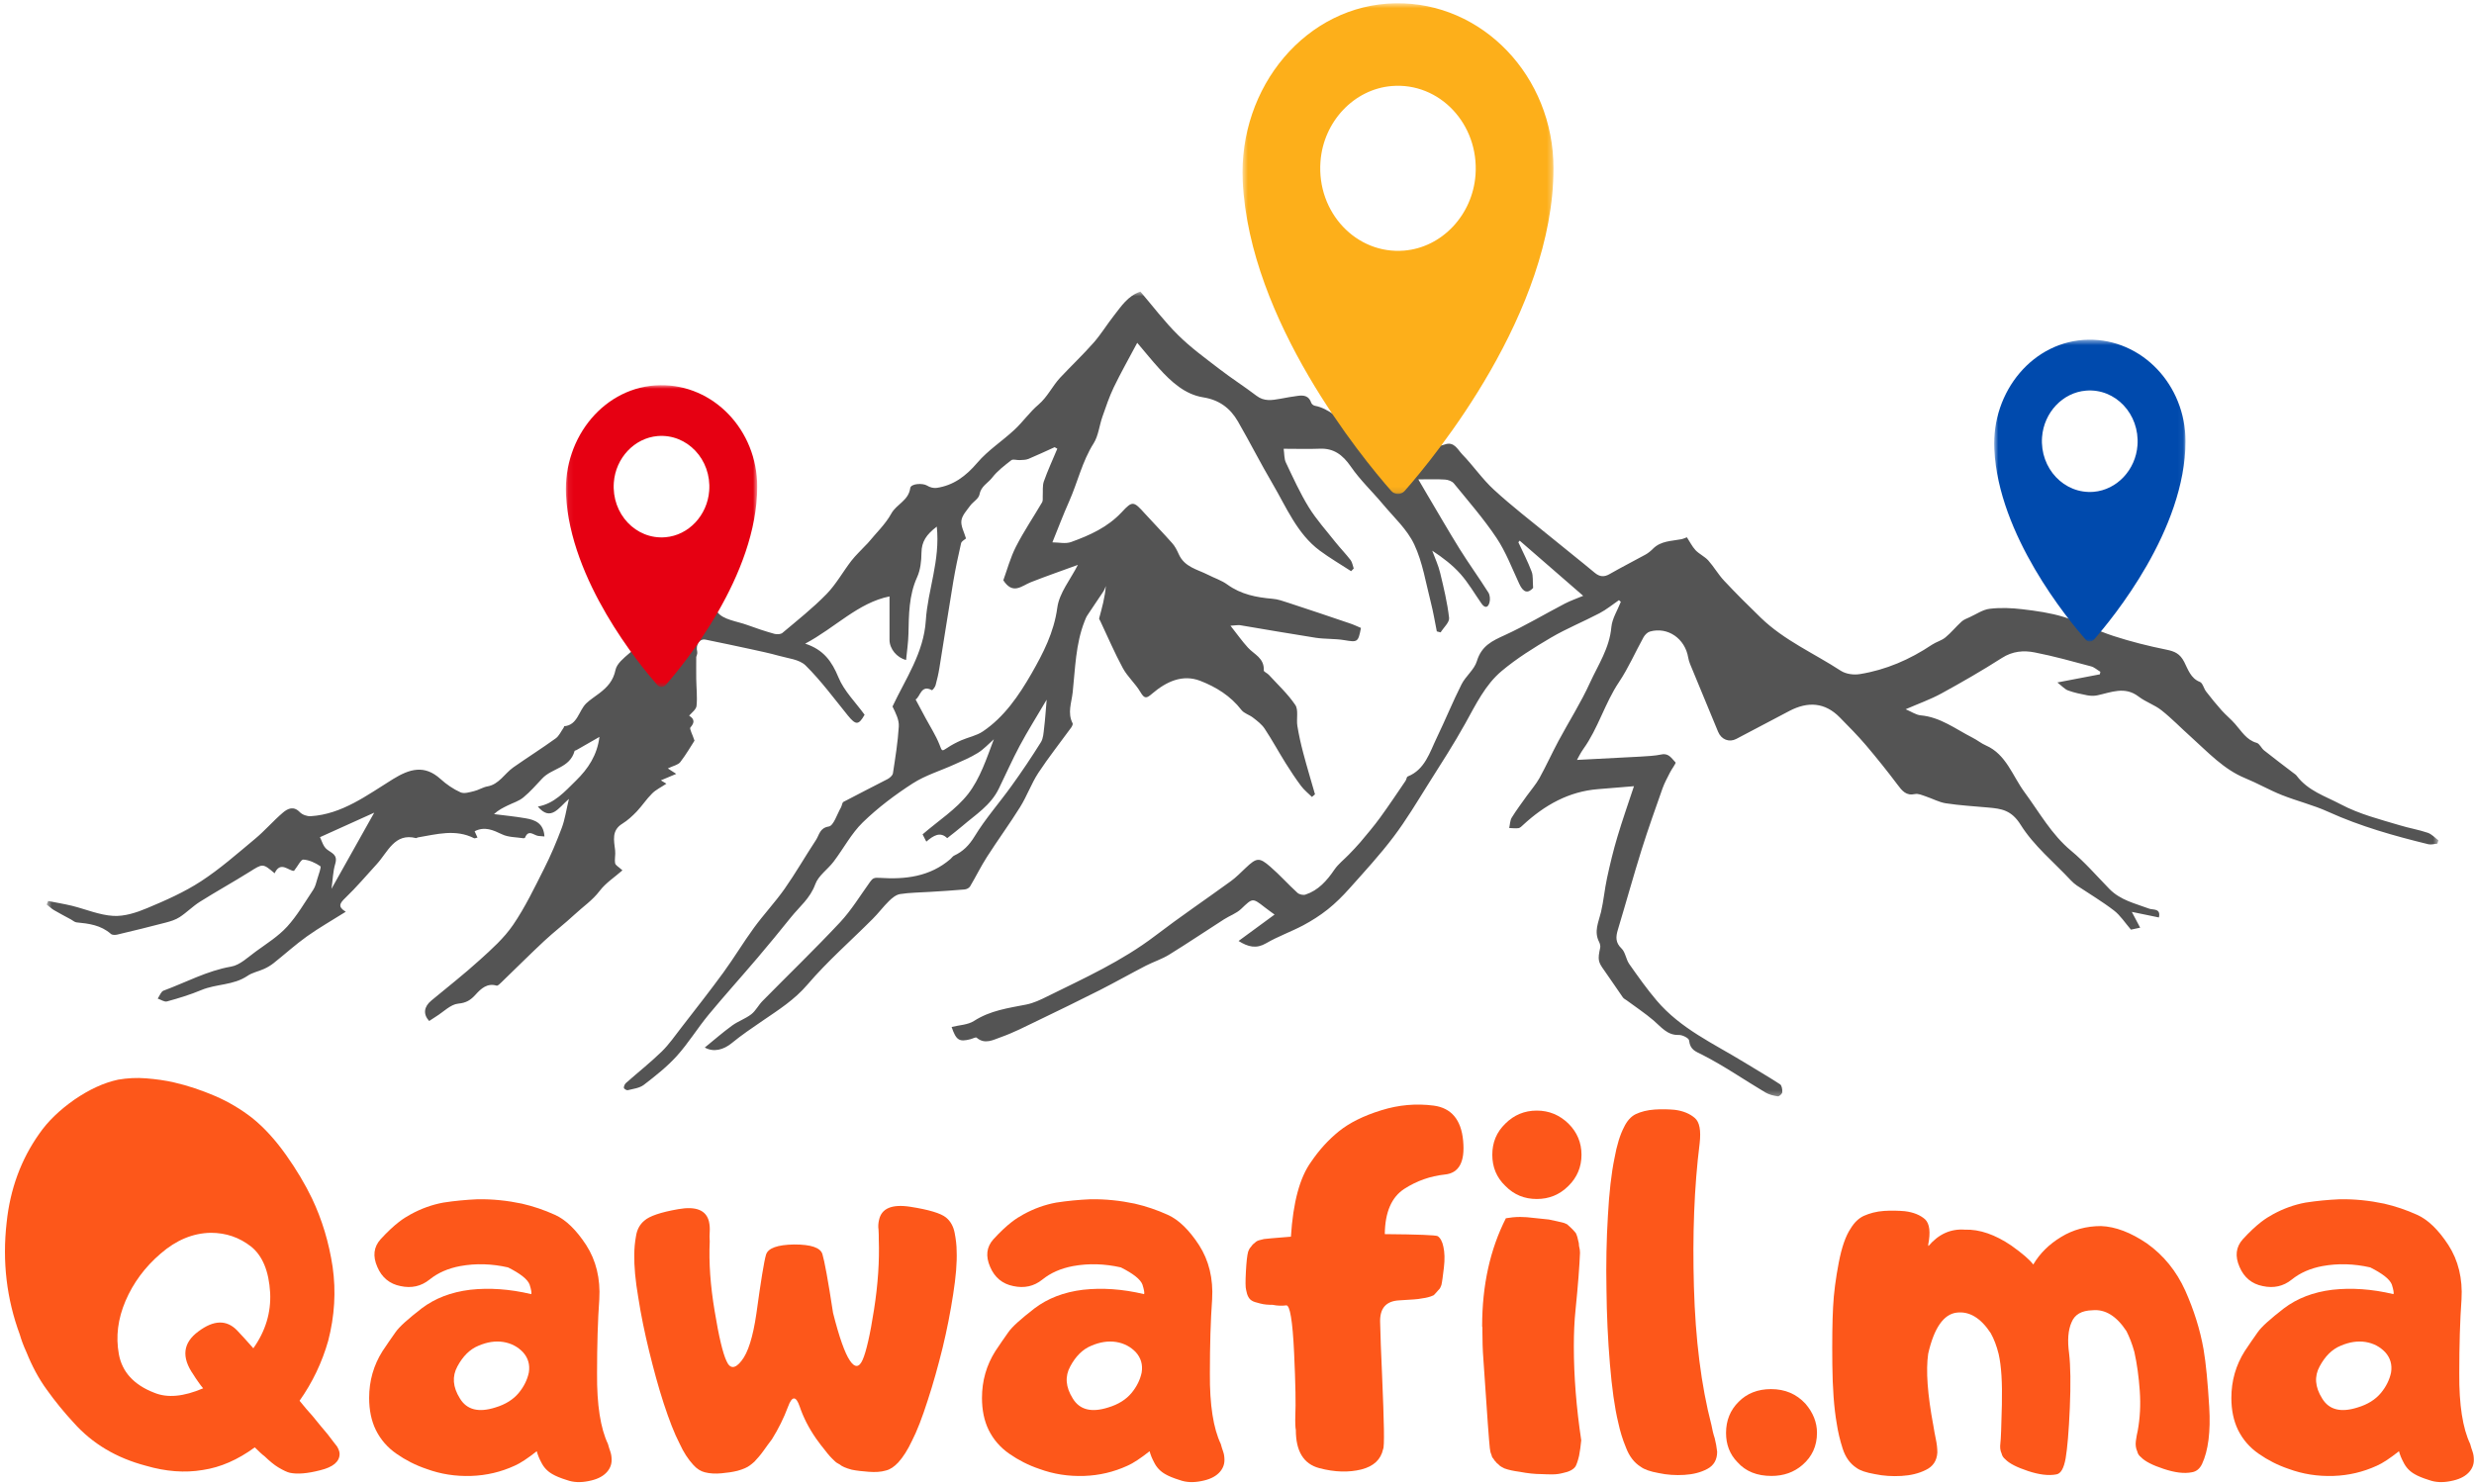 <svg width="455" height="273" viewBox="0 0 455 273" fill="none" xmlns="http://www.w3.org/2000/svg">
<mask id="mask0_42_278" style="mask-type:luminance" maskUnits="userSpaceOnUse" x="8" y="53" width="441" height="149">
<path d="M8.581 53.598H448.461V201.737H8.581V53.598Z" fill="white"/>
</mask>
<g mask="url(#mask0_42_278)">
<path d="M68.824 149.5C65.731 150.898 62.329 152.429 58.847 154.009C59.145 154.575 59.42 155.697 60.107 156.239C61.023 156.974 62.18 157.203 61.642 158.952C61.241 160.302 61.207 161.785 60.966 163.509C63.692 158.65 66.304 153.985 68.824 149.5ZM198.234 103.918C195.347 104.979 192.426 105.98 189.562 107.113C187.89 107.776 186.297 109.476 184.522 106.751C185.209 104.87 185.816 102.58 186.859 100.542C188.291 97.734 190.078 95.105 191.67 92.381C191.83 92.092 191.75 91.645 191.773 91.272C191.83 90.368 191.693 89.379 191.979 88.559C192.701 86.51 193.617 84.545 194.453 82.544C194.282 82.447 194.121 82.351 193.961 82.266C192.346 82.99 190.765 83.749 189.138 84.424C188.634 84.629 188.039 84.605 187.489 84.641C186.985 84.665 186.32 84.412 185.988 84.665C184.739 85.642 183.434 86.618 182.471 87.872C181.692 88.885 180.421 89.415 180.134 90.983C179.986 91.754 178.955 92.309 178.428 93.032C177.798 93.9 176.938 94.804 176.812 95.781C176.686 96.793 177.328 97.902 177.66 99.06C177.397 99.301 176.847 99.554 176.755 99.94C176.217 102.266 175.724 104.605 175.323 106.968C174.441 112.26 173.628 117.565 172.769 122.869C172.597 123.954 172.345 125.027 172.059 126.076C171.955 126.438 171.463 127.016 171.394 126.968C169.378 125.871 169.275 128.162 168.393 128.68C169.057 129.922 169.664 131.043 170.26 132.164C171.108 133.743 172.104 135.274 172.769 136.95C173.261 138.192 173.17 138.276 174.178 137.601C174.991 137.047 175.885 136.589 176.778 136.191C178.107 135.612 179.596 135.347 180.764 134.551C184.671 131.923 187.374 127.969 189.711 123.906C191.83 120.193 193.835 116.371 194.453 111.778C194.82 109.054 196.893 106.582 198.234 103.918ZM397.05 168.777C395.423 168.439 393.797 168.102 392.067 167.752C392.628 168.825 393.087 169.693 393.602 170.657C392.823 170.826 392.17 170.971 391.907 171.019C390.807 169.741 389.959 168.403 388.802 167.511C386.626 165.835 384.266 164.437 381.986 162.918C381.597 162.653 381.23 162.339 380.898 161.99C377.737 158.602 374.037 155.6 371.608 151.706C369.913 149.006 368.068 148.777 365.72 148.56C363.097 148.319 360.462 148.174 357.862 147.776C356.613 147.583 355.422 146.92 354.185 146.51C353.532 146.293 352.799 145.944 352.18 146.076C350.576 146.438 349.82 145.486 348.95 144.316C347.094 141.845 345.158 139.434 343.165 137.083C341.653 135.311 340.015 133.659 338.388 132.007C335.604 129.15 332.454 129.042 329.132 130.766C325.856 132.478 322.58 134.202 319.315 135.938C318.032 136.613 316.577 136.07 315.982 134.623C314.263 130.476 312.545 126.329 310.838 122.182C310.678 121.796 310.552 121.374 310.483 120.965C309.899 117.468 306.726 115.262 303.45 116.179C303.003 116.299 302.533 116.769 302.281 117.203C300.758 119.952 299.486 122.893 297.756 125.473C295.156 129.343 293.919 133.997 291.204 137.77C290.654 138.542 290.242 139.422 290.024 139.795C293.358 139.627 297.481 139.422 301.605 139.193C302.946 139.108 304.297 139.06 305.615 138.783C306.921 138.517 307.47 139.566 308.158 140.265C308.272 140.386 307.47 141.447 307.138 142.098C306.646 143.074 306.119 144.027 305.752 145.052C304.435 148.789 303.106 152.514 301.915 156.299C300.391 161.182 299.028 166.125 297.55 171.019C297.149 172.357 297.081 173.394 298.226 174.491C298.925 175.154 299.039 176.48 299.635 177.336C301.25 179.639 302.877 181.929 304.675 184.051C309.108 189.271 315.157 191.972 320.735 195.395C322.946 196.758 325.203 198.048 327.38 199.47C327.7 199.675 327.815 200.447 327.78 200.929C327.758 201.218 327.219 201.725 326.967 201.688C326.177 201.568 325.352 201.375 324.665 200.965C320.816 198.675 317.116 196.107 313.152 194.081C311.812 193.406 310.838 193.141 310.643 191.393C310.598 190.971 309.406 190.368 308.753 190.392C306.646 190.477 305.523 188.934 304.114 187.728C302.545 186.39 300.815 185.245 299.154 184.015C298.913 183.846 298.627 183.714 298.467 183.485C297.31 181.845 296.21 180.157 295.041 178.518C293.907 176.95 293.816 176.553 294.297 174.346C294.366 174.021 294.251 173.599 294.102 173.286C293.094 171.357 294.011 169.609 294.446 167.776C294.927 165.715 295.11 163.581 295.557 161.507C296.107 158.964 296.714 156.432 297.459 153.948C298.375 150.862 299.452 147.836 300.506 144.63C298.26 144.81 296.084 145.003 293.907 145.172C288.558 145.594 284.102 148.077 280.138 151.742C279.875 151.983 279.588 152.297 279.279 152.345C278.718 152.429 278.134 152.333 277.561 152.321C277.71 151.67 277.71 150.935 278.031 150.404C278.878 149.03 279.863 147.728 280.803 146.402C281.582 145.317 282.475 144.304 283.128 143.135C284.354 140.904 285.419 138.566 286.622 136.311C288.546 132.719 290.746 129.283 292.43 125.57C293.93 122.291 296.004 119.241 296.347 115.383C296.496 113.779 297.481 112.273 298.089 110.717C297.974 110.609 297.859 110.512 297.745 110.404C296.565 111.212 295.431 112.152 294.182 112.803C291.227 114.358 288.123 115.612 285.247 117.3C282.097 119.156 278.947 121.109 276.14 123.472C273.174 125.968 271.421 129.596 269.508 133.044C267.4 136.842 265.052 140.47 262.738 144.135C260.653 147.451 258.637 150.85 256.289 153.948C253.78 157.276 250.95 160.338 248.178 163.448C246.953 164.823 245.624 166.149 244.203 167.282C242.783 168.415 241.236 169.392 239.656 170.236C237.422 171.417 235.028 172.261 232.851 173.527C231.053 174.575 229.564 174.214 227.788 173.105C230.102 171.405 232.278 169.814 234.409 168.246C233.917 167.873 233.241 167.415 232.599 166.908C230.32 165.124 230.377 165.196 228.246 167.222C227.364 168.053 226.138 168.463 225.108 169.126C221.74 171.284 218.418 173.527 215.015 175.624C213.664 176.456 212.129 176.938 210.72 177.662C207.879 179.132 205.084 180.712 202.243 182.158C198.428 184.087 194.602 185.944 190.753 187.8C188.554 188.861 186.355 189.995 184.064 190.802C182.677 191.284 181.142 192.201 179.619 190.899C179.436 190.742 178.874 191.08 178.473 191.176C176.411 191.706 175.85 191.381 175.014 188.922C176.423 188.572 177.992 188.548 179.138 187.812C182.128 185.884 185.427 185.45 188.737 184.799C190.078 184.533 191.383 183.919 192.632 183.292C199.414 179.94 206.31 176.83 212.45 172.152C217.009 168.668 221.751 165.462 226.391 162.086C227.353 161.387 228.2 160.507 229.071 159.687C231.099 157.77 231.58 157.662 233.63 159.446C235.36 160.941 236.906 162.689 238.602 164.232C238.957 164.557 239.667 164.714 240.102 164.569C242.439 163.798 244.02 162.038 245.418 159.976C246.139 158.927 247.182 158.132 248.075 157.203C248.774 156.468 249.496 155.745 250.16 154.961C251.409 153.466 252.68 151.983 253.826 150.404C255.441 148.186 256.964 145.895 258.499 143.641C258.671 143.4 258.694 142.918 258.889 142.845C262.073 141.592 262.944 138.397 264.284 135.624C265.831 132.417 267.182 129.09 268.786 125.907C269.554 124.376 271.134 123.207 271.616 121.628C272.475 118.783 274.457 117.89 276.748 116.842C280.516 115.118 284.102 112.96 287.79 111.043C288.867 110.488 290.013 110.09 291.17 109.608C287.252 106.209 283.369 102.833 279.485 99.457C279.405 99.554 279.325 99.662 279.245 99.759C280.07 101.543 280.986 103.303 281.685 105.148C281.994 105.931 281.857 106.896 281.96 108.162C280.997 109.21 280.161 109.042 279.405 107.39C278.076 104.533 276.942 101.519 275.224 98.951C272.864 95.419 270.058 92.212 267.389 88.933C267.034 88.511 266.323 88.258 265.762 88.222C264.261 88.125 262.749 88.186 260.848 88.186C261.466 89.246 261.925 90.03 262.383 90.814C264.399 94.201 266.358 97.625 268.431 100.964C270.138 103.701 272.028 106.305 273.746 109.03C274.033 109.5 274.09 110.307 273.93 110.862C273.632 111.911 273.025 111.839 272.452 111.007C271.18 109.186 270.058 107.233 268.614 105.606C267.137 103.942 265.35 102.58 263.402 101.302C263.895 102.652 264.525 103.966 264.857 105.365C265.521 108.101 266.186 110.874 266.507 113.671C266.598 114.479 265.499 115.443 264.949 116.335C264.72 116.275 264.49 116.215 264.25 116.154C263.895 114.394 263.608 112.61 263.162 110.874C262.234 107.269 261.65 103.46 260.103 100.169C258.797 97.384 256.369 95.19 254.364 92.791C252.405 90.44 250.149 88.33 248.419 85.811C246.918 83.641 245.257 82.435 242.714 82.544C240.595 82.628 238.464 82.556 236.082 82.556C236.219 83.508 236.162 84.412 236.494 85.099C237.823 87.896 239.106 90.729 240.709 93.333C242.141 95.636 243.963 97.649 245.635 99.771C246.529 100.88 247.525 101.905 248.396 103.038C248.705 103.448 248.785 104.063 248.969 104.581C248.808 104.75 248.648 104.919 248.488 105.075C246.552 103.822 244.558 102.652 242.703 101.278C238.556 98.192 236.586 93.321 234.031 88.969C231.82 85.208 229.85 81.302 227.662 77.516C226.219 75.021 224.168 73.55 221.27 73.092C217.948 72.562 215.416 70.259 213.148 67.751C211.865 66.341 210.663 64.846 209.15 63.062C207.627 65.931 206.149 68.535 204.843 71.236C204.007 72.984 203.377 74.852 202.736 76.697C202.174 78.312 202.002 80.181 201.143 81.543C199.035 84.858 198.199 88.704 196.63 92.236C195.53 94.708 194.568 97.251 193.548 99.771C194.717 99.771 195.966 100.084 196.996 99.711C200.387 98.481 203.686 97.022 206.298 94.225C208.268 92.092 208.486 92.176 210.548 94.466C212.209 96.299 213.939 98.059 215.577 99.916C216.081 100.47 216.447 101.193 216.768 101.905C217.833 104.34 220.182 104.726 222.141 105.726C223.332 106.341 224.649 106.751 225.726 107.535C228.246 109.355 231.064 109.898 234.02 110.151C235.028 110.223 236.024 110.597 236.998 110.91C240.744 112.14 244.49 113.394 248.236 114.672C248.946 114.901 249.622 115.238 250.297 115.515C249.782 118.18 249.679 118.168 247.216 117.758C245.486 117.468 243.699 117.589 241.97 117.324C237.319 116.6 232.679 115.781 228.04 115.009C227.696 114.961 227.341 115.045 226.299 115.106C227.559 116.709 228.464 117.987 229.506 119.132C230.652 120.398 232.542 121.037 232.427 123.339C232.416 123.581 233.057 123.822 233.344 124.135C235.005 125.956 236.849 127.643 238.224 129.693C238.842 130.597 238.396 132.261 238.602 133.538C238.877 135.214 239.243 136.866 239.679 138.505C240.354 141.061 241.122 143.593 241.844 146.124C241.66 146.293 241.477 146.45 241.282 146.607C240.618 145.944 239.862 145.353 239.289 144.593C238.292 143.267 237.365 141.857 236.471 140.434C235.154 138.325 233.962 136.13 232.599 134.069C232.061 133.249 231.225 132.622 230.446 132.019C229.781 131.489 228.819 131.26 228.315 130.609C226.299 127.993 223.63 126.377 220.766 125.256C217.467 123.978 214.489 125.401 211.923 127.583C210.892 128.463 210.525 128.644 209.746 127.33C208.83 125.763 207.386 124.521 206.516 122.93C204.992 120.121 203.732 117.155 202.358 114.25C202.277 114.081 202.117 113.876 202.151 113.743C202.667 111.814 203.217 109.898 203.377 107.8C203.24 108.137 203.125 108.499 202.93 108.801C201.957 110.271 200.949 111.718 199.986 113.189C199.757 113.526 199.608 113.924 199.459 114.31C197.821 118.481 197.753 122.942 197.283 127.342C197.077 129.271 196.275 131.139 197.271 133.068C197.352 133.225 197.157 133.623 197.008 133.84C194.992 136.613 192.85 139.313 190.96 142.182C189.677 144.147 188.863 146.462 187.615 148.463C185.667 151.586 183.491 154.551 181.509 157.65C180.386 159.398 179.47 161.29 178.405 163.075C178.221 163.376 177.74 163.605 177.385 163.629C175.255 163.822 173.112 163.943 170.982 164.075C169.172 164.196 167.339 164.196 165.552 164.473C164.819 164.581 164.074 165.184 163.501 165.751C162.448 166.776 161.554 168.005 160.5 169.042C156.502 173.057 152.207 176.794 148.518 181.11C146.078 183.967 143.146 185.799 140.225 187.8C138.3 189.114 136.364 190.429 134.554 191.911C133.076 193.117 131.255 193.623 129.617 192.707C131.347 191.297 132.95 189.898 134.657 188.656C135.768 187.849 137.097 187.415 138.174 186.583C138.987 185.956 139.491 184.895 140.236 184.148C144.99 179.313 149.858 174.624 154.498 169.669C156.571 167.451 158.209 164.75 160.008 162.243C160.512 161.531 160.787 161.423 161.829 161.495C166.434 161.797 171.005 161.314 174.819 158.011C175.037 157.806 175.22 157.517 175.484 157.396C177.099 156.637 178.221 155.528 179.241 153.864C181.246 150.573 183.812 147.68 186.057 144.545C187.935 141.941 189.734 139.265 191.441 136.528C191.876 135.829 191.922 134.804 192.025 133.924C192.22 132.381 192.311 130.838 192.495 128.716C190.639 131.875 188.989 134.479 187.534 137.203C186.16 139.771 184.98 142.46 183.697 145.076C182.196 148.174 179.401 149.874 176.973 151.971C176.114 152.707 175.209 153.394 174.201 154.19C172.929 152.936 171.68 153.695 170.363 154.829C170.031 154.178 169.779 153.683 169.676 153.49C172.631 150.935 175.816 148.909 178.05 146.052C180.226 143.255 181.429 139.602 182.781 135.998C181.807 136.854 180.902 137.854 179.825 138.517C178.451 139.373 176.95 139.988 175.472 140.651C172.929 141.809 170.191 142.616 167.854 144.123C164.613 146.209 161.462 148.584 158.679 151.284C156.571 153.334 155.128 156.118 153.306 158.518C152.23 159.94 150.523 161.061 149.939 162.665C148.999 165.269 147.029 166.8 145.46 168.753C143.443 171.26 141.404 173.756 139.32 176.203C136.33 179.723 133.237 183.147 130.293 186.703C128.277 189.151 126.593 191.911 124.485 194.25C122.675 196.251 120.533 197.939 118.414 199.567C117.612 200.181 116.455 200.302 115.447 200.555C115.241 200.603 114.737 200.29 114.737 200.121C114.714 199.82 114.909 199.422 115.138 199.217C117.303 197.3 119.594 195.492 121.679 193.467C123.053 192.128 124.164 190.501 125.356 188.97C127.933 185.63 130.545 182.327 133.031 178.915C134.989 176.227 136.708 173.358 138.667 170.67C140.454 168.222 142.538 166.004 144.291 163.521C146.33 160.615 148.117 157.493 150.076 154.515C150.683 153.587 150.752 152.309 152.424 152.044C153.318 151.899 153.936 149.789 154.658 148.548C154.853 148.21 154.876 147.643 155.128 147.511C157.82 146.076 160.535 144.738 163.227 143.328C163.639 143.111 164.154 142.665 164.223 142.255C164.658 139.397 165.128 136.528 165.3 133.647C165.38 132.441 164.739 131.188 164.143 129.97C166.503 124.931 169.893 120.121 170.271 114.129C170.627 108.523 172.941 103.134 172.288 96.878C170.375 98.336 169.493 99.626 169.47 101.688C169.458 103.207 169.275 104.87 168.656 106.209C167.144 109.56 167.156 113.068 167.075 116.625C167.041 118.216 166.789 119.807 166.64 121.411C164.933 120.989 163.605 119.361 163.593 117.722C163.582 115.094 163.593 112.453 163.593 109.717C157.797 110.886 153.639 115.455 148.083 118.409C151.462 119.506 152.986 121.664 154.2 124.605C155.242 127.137 157.35 129.186 159.011 131.489C157.9 133.43 157.407 133.43 155.93 131.622C153.398 128.499 150.992 125.22 148.174 122.435C147.006 121.278 144.91 121.121 143.203 120.627C141.53 120.157 139.835 119.807 138.14 119.434C135.356 118.831 132.572 118.24 129.777 117.673C128.643 117.444 127.91 118.59 128.231 119.916C128.3 120.253 128.093 120.651 128.048 120.856C128.048 122.279 128.025 123.593 128.048 124.919C128.071 126.558 128.265 128.21 128.105 129.837C128.048 130.488 127.269 131.067 126.742 131.646C127.2 131.995 128.139 132.526 126.971 133.828C126.765 134.057 127.349 135.082 127.727 136.251C127.085 137.24 126.192 138.795 125.115 140.193C124.714 140.712 123.866 140.856 122.824 141.363C123.145 141.567 123.569 141.845 124.371 142.363C123.248 142.833 122.389 143.195 121.541 143.557C121.679 143.641 121.953 143.798 122.561 144.171C121.564 144.835 120.636 145.269 119.937 145.968C118.906 146.98 118.105 148.234 117.108 149.283C116.306 150.115 115.435 150.923 114.462 151.525C112.446 152.755 112.915 154.599 113.133 156.456C113.225 157.228 112.996 158.047 113.133 158.807C113.19 159.181 113.752 159.446 114.473 160.109C113.007 161.399 111.403 162.424 110.304 163.87C108.963 165.642 107.211 166.8 105.664 168.246C103.854 169.934 101.884 171.429 100.074 173.117C97.416 175.6 94.839 178.18 92.216 180.712C91.952 180.977 91.551 181.387 91.322 181.315C89.604 180.808 88.459 181.869 87.462 182.978C86.546 183.991 85.732 184.497 84.277 184.63C82.868 184.762 81.574 186.149 80.222 186.981C79.775 187.258 79.34 187.559 78.928 187.825C77.782 186.571 77.954 185.208 79.317 184.075C82.307 181.592 85.366 179.205 88.241 176.589C90.429 174.612 92.697 172.586 94.369 170.139C96.569 166.92 98.287 163.328 100.063 159.807C101.3 157.372 102.365 154.829 103.327 152.273C103.889 150.766 104.118 149.126 104.633 146.968C102.709 148.632 101.3 151.188 98.917 148.379C101.953 147.836 103.854 145.642 105.905 143.629C108.161 141.423 109.822 138.939 110.246 135.564C108.757 136.408 107.371 137.203 105.996 137.999C105.893 138.059 105.699 138.071 105.676 138.144C104.805 141.314 101.517 141.278 99.719 143.219C98.596 144.413 97.508 145.666 96.26 146.691C95.423 147.39 94.312 147.704 93.327 148.198C92.491 148.608 91.654 149.018 90.853 149.765C92.8 150.018 94.759 150.199 96.683 150.537C98.402 150.826 99.982 151.429 100.131 153.876C99.742 153.852 99.364 153.828 98.997 153.78C98.161 153.671 97.21 152.49 96.557 154.105C96.534 154.178 96.34 154.214 96.237 154.202C94.919 153.997 93.487 154.045 92.319 153.478C90.669 152.695 89.134 151.983 87.29 152.924C87.427 153.237 87.611 153.635 87.817 154.081C87.531 154.141 87.324 154.262 87.198 154.202C83.762 152.466 80.291 153.478 76.832 154.057C76.717 154.069 76.602 154.202 76.511 154.178C72.57 153.177 71.333 156.733 69.305 158.952C67.404 161.025 65.582 163.195 63.555 165.136C62.513 166.137 62.031 166.788 63.589 167.728C61.126 169.283 58.721 170.645 56.464 172.249C54.334 173.768 52.375 175.552 50.324 177.179C49.774 177.613 49.167 177.975 48.537 178.252C47.541 178.711 46.407 178.903 45.524 179.518C42.913 181.29 39.774 180.977 37.025 182.134C34.974 182.99 32.855 183.641 30.724 184.22C30.232 184.365 29.59 183.894 29.006 183.702C29.361 183.195 29.613 182.412 30.071 182.243C34.195 180.724 38.101 178.578 42.512 177.818C44.138 177.541 45.616 176.07 47.071 175.022C49.041 173.587 51.149 172.273 52.798 170.477C54.643 168.463 56.063 165.992 57.61 163.677C57.999 163.099 58.171 162.327 58.377 161.628C58.618 160.844 59.122 159.482 58.916 159.349C57.988 158.722 56.877 158.204 55.788 158.132C55.342 158.108 54.815 159.265 54.081 160.193C53.188 160.326 51.596 158.252 50.507 160.651C48.308 158.795 48.342 158.855 45.902 160.386C42.878 162.279 39.762 164.003 36.738 165.908C35.444 166.727 34.333 167.873 33.038 168.717C32.282 169.211 31.366 169.488 30.495 169.717C27.54 170.489 24.561 171.224 21.595 171.923C21.216 172.02 20.655 172.032 20.392 171.803C18.547 170.175 16.325 169.898 14.068 169.681C13.725 169.645 13.415 169.343 13.083 169.163C12.029 168.596 10.964 168.029 9.922 167.427C9.452 167.137 9.028 166.739 8.581 166.402C8.673 166.185 8.765 165.968 8.856 165.751C10.311 166.04 11.789 166.281 13.244 166.631C15.775 167.258 18.273 168.343 20.827 168.487C22.889 168.608 25.111 167.885 27.081 167.053C30.461 165.642 33.874 164.135 36.967 162.122C40.461 159.844 43.657 157.023 46.899 154.322C48.709 152.827 50.267 150.983 52.065 149.464C52.913 148.753 53.99 148.222 55.124 149.391C55.582 149.874 56.464 150.187 57.129 150.151C62.925 149.789 67.518 146.269 72.272 143.328C75.319 141.459 78.034 140.615 81.013 143.303C82.101 144.292 83.361 145.16 84.678 145.751C85.366 146.064 86.362 145.739 87.198 145.534C88.035 145.341 88.814 144.81 89.661 144.666C91.781 144.292 92.8 142.303 94.404 141.17C96.981 139.361 99.639 137.686 102.193 135.841C102.823 135.395 103.19 134.527 103.671 133.852C103.728 133.792 103.728 133.599 103.763 133.599C106.225 133.394 106.42 130.766 107.795 129.415C108.539 128.692 109.444 128.15 110.258 127.511C111.667 126.426 112.789 125.256 113.202 123.231C113.442 122.086 114.702 121.073 115.676 120.229C117.864 118.324 120.235 116.673 122.366 114.708C123.34 113.816 124.084 112.514 124.588 111.236C125.253 109.572 126.959 109.777 127.532 110.115C128.93 110.946 130.637 110.814 131.908 112.562C132.95 114.021 135.516 114.274 137.429 114.973C139.068 115.576 140.729 116.13 142.412 116.6C142.871 116.733 143.581 116.709 143.925 116.408C146.662 114.105 149.48 111.875 151.989 109.307C153.742 107.523 155.013 105.196 156.571 103.171C157.361 102.158 158.312 101.278 159.183 100.338C159.378 100.133 159.584 99.952 159.756 99.735C161.176 97.999 162.849 96.432 163.914 94.491C164.888 92.719 167.087 92.116 167.408 89.789C167.522 88.945 169.71 88.837 170.501 89.331C171.005 89.656 171.703 89.837 172.276 89.753C175.346 89.295 177.626 87.607 179.733 85.135C181.704 82.821 184.338 81.145 186.572 79.059C188.13 77.613 189.379 75.793 190.994 74.43C192.643 73.032 193.537 71.031 194.969 69.487C197.019 67.305 199.184 65.256 201.166 63.002C202.506 61.471 203.583 59.686 204.855 58.071C206.206 56.359 207.409 54.43 209.735 53.647C211.968 56.251 214.145 59.156 216.676 61.651C219.013 63.966 221.694 65.907 224.294 67.908C226.505 69.608 228.865 71.115 231.099 72.815C232.496 73.888 233.951 73.623 235.463 73.357C236.54 73.164 237.628 72.947 238.728 72.815C239.782 72.67 240.732 72.815 241.156 74.105C241.236 74.346 241.569 74.599 241.821 74.647C244.536 75.141 246.391 77.408 248.808 78.397C250.928 79.276 253.287 79.626 255.567 79.927C258.179 80.277 260.756 80.567 263.185 81.808C263.86 82.158 264.914 82.073 265.659 81.784C267.423 81.121 268.065 82.688 268.901 83.556C270.94 85.654 272.635 88.162 274.777 90.115C278.099 93.165 281.662 95.901 285.144 98.746C287.848 100.964 290.597 103.122 293.289 105.365C294.205 106.124 295.019 106.197 296.05 105.594C298.215 104.352 300.437 103.231 302.625 102.025C303.129 101.748 303.61 101.35 304.022 100.928C305.489 99.482 307.39 99.554 309.177 99.204C309.521 99.144 309.842 98.987 310.243 98.843C310.758 99.626 311.193 100.518 311.823 101.206C312.511 101.929 313.496 102.363 314.172 103.098C315.214 104.268 316.016 105.69 317.081 106.823C319.269 109.162 321.537 111.417 323.828 113.635C328.158 117.83 333.611 120.169 338.537 123.388C339.499 124.015 340.942 124.195 342.088 124.003C346.842 123.231 351.241 121.338 355.319 118.602C356.098 118.083 357.06 117.854 357.782 117.264C358.847 116.383 359.74 115.274 360.76 114.346C361.172 113.972 361.745 113.779 362.249 113.538C363.475 112.984 364.666 112.14 365.926 111.995C367.919 111.754 369.97 111.839 371.963 112.08C374.518 112.381 377.107 112.743 379.569 113.502C382.662 114.467 385.606 115.998 388.699 116.998C391.895 118.035 395.16 118.855 398.448 119.518C399.925 119.819 400.91 120.229 401.701 121.76C402.388 123.11 402.892 124.798 404.599 125.449C405.114 125.654 405.298 126.667 405.745 127.233C406.661 128.427 407.612 129.584 408.597 130.693C409.376 131.561 410.292 132.297 411.06 133.177C412.251 134.515 413.156 136.142 415.046 136.661C415.573 136.818 415.894 137.649 416.398 138.047C418.196 139.482 420.018 140.844 421.828 142.231C422.022 142.375 422.24 142.508 422.377 142.701C424.485 145.498 427.612 146.438 430.476 147.957C433.947 149.789 437.624 150.706 441.29 151.803C443.008 152.333 444.795 152.622 446.502 153.201C447.224 153.442 447.808 154.117 448.461 154.587C448.392 154.792 448.323 154.997 448.266 155.202C447.716 155.238 447.132 155.431 446.617 155.311C440.351 153.78 434.153 152.044 428.197 149.343C425.447 148.09 422.481 147.378 419.663 146.257C417.383 145.353 415.218 144.099 412.95 143.171C408.963 141.543 406.054 138.361 402.904 135.528C401.105 133.924 399.421 132.164 397.543 130.681C396.26 129.657 394.633 129.15 393.327 128.15C390.773 126.185 388.264 127.378 385.698 127.921C385.114 128.041 384.461 128.017 383.865 127.909C382.685 127.679 381.494 127.438 380.371 127.028C379.73 126.799 379.214 126.197 378.378 125.546C381.288 124.991 383.739 124.521 386.19 124.051C386.225 123.894 386.248 123.737 386.282 123.581C385.709 123.243 385.171 122.737 384.552 122.58C381.127 121.664 377.691 120.699 374.22 120.024C372.169 119.614 370.119 119.783 368.16 121.049C364.54 123.364 360.817 125.509 357.048 127.571C355.021 128.68 352.821 129.452 350.473 130.476C351.493 130.898 352.352 131.513 353.245 131.598C356.854 131.911 359.695 134.141 362.799 135.721C363.647 136.142 364.391 136.781 365.25 137.143C368.962 138.771 370.119 142.725 372.33 145.727C375.056 149.428 377.301 153.514 380.887 156.492C383.418 158.59 385.606 161.134 387.92 163.509C389.982 165.63 392.708 166.197 395.263 167.161C395.95 167.427 397.451 167.041 397.05 168.777Z" fill="#545454"/>
</g>
<mask id="mask1_42_278" style="mask-type:luminance" maskUnits="userSpaceOnUse" x="104" y="70" width="36" height="57">
<path d="M104.072 70.85H139.262V126.365H104.072V70.85Z" fill="white"/>
</mask>
<g mask="url(#mask1_42_278)">
<path d="M122.377 98.831C116.948 99.289 112.457 94.527 112.892 88.764C113.225 84.243 116.684 80.579 120.945 80.217C126.375 79.771 130.866 84.533 130.43 90.283C130.098 94.804 126.639 98.481 122.377 98.831ZM121.392 70.862C111.3 71.019 103.579 80.313 104.095 91.007C104.862 106.811 117.601 122.279 120.888 126.016C121.312 126.486 122.011 126.486 122.435 126.016C125.825 122.146 139.262 105.835 139.262 89.524C139.262 79.12 131.232 70.705 121.392 70.862Z" fill="#E60012"/>
</g>
<mask id="mask2_42_278" style="mask-type:luminance" maskUnits="userSpaceOnUse" x="228" y="0" width="58" height="91">
<path d="M228.521 0.602H285.705V90.874H228.521V0.602Z" fill="white"/>
</mask>
<g mask="url(#mask2_42_278)">
<path d="M258.259 46.099C249.45 46.835 242.153 39.083 242.852 29.728C243.39 22.374 249.015 16.407 255.945 15.828C264.754 15.093 272.051 22.844 271.364 32.199C270.814 39.553 265.201 45.521 258.259 46.099ZM256.667 0.602C240.263 0.867 227.719 15.973 228.556 33.369C229.804 59.071 250.504 84.207 255.853 90.295C256.529 91.067 257.686 91.067 258.362 90.283C263.884 84.002 285.706 57.48 285.706 30.958C285.706 14.044 272.658 0.361 256.667 0.602Z" fill="#FDAF1A"/>
</g>
<mask id="mask3_42_278" style="mask-type:luminance" maskUnits="userSpaceOnUse" x="366" y="62" width="36" height="57">
<path d="M366.751 62.495H401.941V118.011H366.751V62.495Z" fill="white"/>
</mask>
<g mask="url(#mask3_42_278)">
<path d="M385.057 90.476C379.627 90.922 375.136 86.16 375.56 80.41C375.904 75.877 379.363 72.212 383.625 71.862C389.043 71.404 393.533 76.166 393.11 81.917C392.777 86.45 389.318 90.114 385.057 90.476ZM384.071 62.495C373.979 62.652 366.259 71.947 366.774 82.64C367.542 98.457 380.28 113.912 383.567 117.649C383.98 118.131 384.69 118.131 385.114 117.649C388.505 113.791 401.942 97.48 401.942 81.169C401.942 70.765 393.911 62.339 384.071 62.495Z" fill="#004AAD"/>
</g>
<path d="M13.544 261.715C16.992 265.585 21.402 268.213 26.855 269.648C30.498 270.709 33.992 270.986 37.314 270.419C40.544 269.937 43.729 268.551 46.856 266.26C47.635 267.02 48.23 267.598 48.631 267.876C49.639 268.84 50.453 269.503 51.175 269.937C52.137 270.516 52.858 270.841 53.317 270.938C54.68 271.227 56.547 271.082 58.907 270.467C61.267 269.889 62.458 268.888 62.458 267.454C62.458 267.068 62.275 266.586 62 266.115C61.633 265.633 61.049 264.91 60.27 263.861C59.457 262.909 58.494 261.751 57.498 260.51C56.822 259.75 55.997 258.834 55.092 257.689C57.452 254.337 59.227 250.66 60.362 246.646C61.541 242.101 61.816 237.556 61.175 233.059C60.499 228.562 59.227 224.343 57.36 220.425C56.089 217.797 54.496 215.121 52.584 212.432C50.682 209.756 48.631 207.465 46.363 205.645C44.267 204.017 41.999 202.679 39.547 201.618C37.085 200.57 34.587 199.714 32.044 199.135C30.406 198.749 28.677 198.52 26.901 198.375C25.137 198.231 23.407 198.327 21.723 198.617C19.088 199.183 16.408 200.425 13.682 202.293C10.955 204.21 8.813 206.26 7.221 208.562C3.865 213.3 1.86 218.749 1.218 224.922C0.405 232.095 1.218 238.942 3.635 245.488C3.91 246.453 4.311 247.55 4.861 248.743C5.858 251.227 7.083 253.578 8.63 255.687C10.13 257.785 11.769 259.798 13.544 261.715ZM35.584 252.903C35.859 253.337 36.134 253.771 36.455 254.205C36.73 254.627 37.039 255.012 37.359 255.398C33.774 256.929 30.773 257.218 28.356 256.206C24.633 254.771 22.456 252.384 21.861 249.129C21.265 245.874 21.677 242.619 23.086 239.316C24.495 236.025 26.637 233.107 29.547 230.612C32.411 228.128 35.492 226.839 38.769 226.79C41.587 226.79 44.038 227.646 46.18 229.322C48.265 230.998 49.456 233.819 49.685 237.833C49.857 241.426 48.861 244.825 46.592 248.032C45.493 246.778 44.496 245.681 43.591 244.729C41.678 242.764 39.318 242.812 36.5 244.922C33.637 247.019 33.316 249.66 35.584 252.903Z" fill="#FD571A"/>
<path d="M84.122 251.371C85.119 249.515 86.39 248.213 88.028 247.55C89.621 246.875 91.121 246.646 92.576 246.875C94.031 247.116 95.211 247.743 96.173 248.743C97.124 249.792 97.49 251.046 97.261 252.48C96.986 253.819 96.345 255.108 95.394 256.254C94.397 257.447 92.988 258.363 91.075 258.93C88.028 259.895 85.852 259.364 84.58 257.254C83.263 255.157 83.126 253.192 84.122 251.371ZM93.435 233.155C95.715 234.301 97.032 235.349 97.399 236.302C97.708 237.266 97.8 237.881 97.708 238.074C93.71 237.122 89.987 236.881 86.482 237.266C82.942 237.7 79.987 238.846 77.535 240.702C75.073 242.619 73.434 244.054 72.713 245.114C71.98 246.163 71.166 247.309 70.353 248.55C68.715 251.142 67.89 254.011 67.89 257.17C67.89 259.412 68.302 261.377 69.116 263.053C69.986 264.813 71.258 266.296 72.942 267.453C74.58 268.599 76.436 269.551 78.44 270.226C81.029 271.178 83.755 271.612 86.665 271.516C89.483 271.42 92.118 270.793 94.626 269.647C95.715 269.177 97.078 268.261 98.716 266.971C98.899 267.646 99.163 268.309 99.529 268.984C99.988 269.937 100.709 270.708 101.671 271.227C102.164 271.516 103.035 271.902 104.26 272.276C105.44 272.71 106.758 272.758 108.212 272.468C109.667 272.191 110.71 271.709 111.443 270.986C112.119 270.323 112.485 269.503 112.485 268.599C112.485 268.116 112.439 267.598 112.256 267.068C112.073 266.585 111.947 266.115 111.809 265.633C110.446 262.764 109.759 258.46 109.805 252.673C109.805 247.405 109.942 242.86 110.217 239.038C110.446 235.205 109.621 231.853 107.8 229.032C105.99 226.26 104.077 224.391 102.072 223.487C100.079 222.583 98.075 221.908 95.99 221.425C93.309 220.859 90.571 220.569 87.799 220.618C85.714 220.714 83.618 220.907 81.533 221.232C79.437 221.618 77.444 222.342 75.531 223.39C74.809 223.776 74.076 224.246 73.389 224.777C72.392 225.548 71.258 226.597 69.986 227.984C68.715 229.418 68.532 231.094 69.391 233.059C70.216 235.012 71.67 236.205 73.663 236.591C75.668 237.025 77.444 236.639 78.99 235.398C80.525 234.156 82.392 233.336 84.626 232.914C87.536 232.384 90.445 232.48 93.435 233.155Z" fill="#FD571A"/>
<path d="M144.927 258.786C145.66 256.784 146.382 256.736 147.069 258.737C147.745 260.751 148.753 262.716 150.116 264.681C150.655 265.44 151.205 266.164 151.755 266.827C152.293 267.55 152.843 268.165 153.473 268.744C153.748 269.033 154.069 269.226 154.435 269.407C154.802 269.744 155.569 270.082 156.657 270.371C157.574 270.564 158.616 270.66 159.796 270.757C160.976 270.841 162.018 270.793 162.935 270.516C163.748 270.323 164.481 269.792 165.203 269.033C166.119 268.02 166.933 266.73 167.7 265.103C168.662 263.246 169.613 260.751 170.61 257.64C171.618 254.578 172.523 251.323 173.348 247.984C174.161 244.632 174.802 241.329 175.295 238.122C175.799 234.916 176.028 232.239 175.937 230.142C175.937 229.081 175.799 227.984 175.57 226.79C175.341 225.597 174.802 224.632 173.978 223.969C173.027 223.198 170.839 222.535 167.437 222.004C164.023 221.474 162.11 222.294 161.663 224.439C161.526 225.018 161.48 225.645 161.572 226.212C161.618 226.839 161.618 227.453 161.618 228.032C161.755 231.95 161.48 236.206 160.747 240.895C160.025 245.585 159.292 248.695 158.662 250.13C158.021 251.613 157.207 251.661 156.291 250.274C155.386 248.936 154.343 246.019 153.209 241.522C152.293 235.494 151.617 231.902 151.251 230.708C150.884 229.515 149.154 228.936 146.073 228.936C142.98 228.984 141.25 229.611 140.884 230.805C140.528 231.998 139.933 235.639 139.108 241.667C138.478 245.971 137.573 248.84 136.382 250.323C135.202 251.854 134.251 251.854 133.61 250.371C132.934 248.936 132.201 245.874 131.433 241.185C130.654 236.543 130.345 232.288 130.528 228.37C130.482 227.791 130.482 227.176 130.528 226.549C130.562 225.971 130.528 225.356 130.391 224.729C129.887 222.631 128.019 221.86 124.755 222.438C121.479 223.005 119.428 223.728 118.523 224.536C117.698 225.211 117.16 226.163 116.977 227.357C116.748 228.611 116.656 229.708 116.656 230.757C116.61 232.866 116.839 235.543 117.389 238.701C117.882 241.908 118.569 245.211 119.382 248.551C120.207 251.902 121.066 255.109 122.063 258.171C123.071 261.233 124.022 263.716 124.972 265.537C125.705 267.164 126.565 268.454 127.481 269.455C128.157 270.226 128.89 270.66 129.612 270.841C130.528 271.082 131.525 271.131 132.659 271.034C133.747 270.938 134.755 270.793 135.66 270.564C136.702 270.275 137.436 269.937 137.882 269.599C138.157 269.407 138.432 269.178 138.753 268.888C139.291 268.31 139.841 267.695 140.391 266.923C140.884 266.212 141.433 265.489 141.972 264.765C143.163 262.86 144.16 260.847 144.927 258.786Z" fill="#FD571A"/>
<path d="M196.83 251.371C197.827 249.515 199.098 248.213 200.736 247.55C202.328 246.875 203.829 246.646 205.284 246.875C206.739 247.116 207.919 247.743 208.881 248.743C209.832 249.792 210.198 251.046 209.969 252.48C209.694 253.819 209.053 255.108 208.102 256.254C207.105 257.447 205.696 258.363 203.783 258.93C200.736 259.895 198.56 259.364 197.288 257.254C195.971 255.157 195.833 253.192 196.83 251.371ZM206.143 233.155C208.423 234.301 209.74 235.349 210.107 236.302C210.416 237.266 210.507 237.881 210.416 238.074C206.418 237.122 202.695 236.881 199.19 237.266C195.65 237.7 192.695 238.846 190.243 240.702C187.78 242.619 186.142 244.054 185.421 245.114C184.687 246.163 183.874 247.309 183.061 248.55C181.423 251.142 180.598 254.011 180.598 257.17C180.598 259.412 181.01 261.377 181.824 263.053C182.694 264.813 183.966 266.296 185.65 267.453C187.288 268.599 189.144 269.551 191.148 270.226C193.737 271.178 196.463 271.612 199.373 271.516C202.191 271.42 204.826 270.793 207.334 269.647C208.423 269.177 209.786 268.261 211.424 266.971C211.607 267.646 211.871 268.309 212.237 268.984C212.695 269.937 213.417 270.708 214.379 271.227C214.872 271.516 215.742 271.902 216.968 272.276C218.148 272.71 219.465 272.758 220.92 272.468C222.375 272.191 223.417 271.709 224.151 270.986C224.826 270.323 225.193 269.503 225.193 268.599C225.193 268.116 225.147 267.598 224.964 267.068C224.781 266.585 224.655 266.115 224.517 265.633C223.154 262.764 222.467 258.46 222.513 252.673C222.513 247.405 222.65 242.86 222.925 239.038C223.154 235.205 222.329 231.853 220.508 229.032C218.698 226.26 216.785 224.391 214.78 223.487C212.787 222.583 210.782 221.908 208.698 221.425C206.017 220.859 203.279 220.569 200.507 220.618C198.422 220.714 196.326 220.907 194.241 221.232C192.145 221.618 190.152 222.342 188.239 223.39C187.517 223.776 186.784 224.246 186.096 224.777C185.1 225.548 183.966 226.597 182.694 227.984C181.423 229.418 181.239 231.094 182.099 233.059C182.923 235.012 184.378 236.205 186.371 236.591C188.376 237.025 190.152 236.639 191.698 235.398C193.233 234.156 195.1 233.336 197.334 232.914C200.244 232.384 203.153 232.48 206.143 233.155Z" fill="#FD571A"/>
<path d="M253.821 243.15C253.775 240.666 254.909 239.364 257.28 239.22C259.64 239.087 260.957 238.991 261.278 238.894C261.782 238.798 262.091 238.749 262.183 238.749C262.458 238.701 262.779 238.605 263.099 238.508C263.317 238.412 263.5 238.364 263.683 238.267L264.096 237.833L264.508 237.363C264.68 237.218 264.772 237.074 264.863 236.929C264.955 236.736 265.047 236.543 265.092 236.399C265.23 235.832 265.367 234.723 265.551 233.192C265.734 231.673 265.688 230.371 265.459 229.37C265.276 228.418 264.909 227.743 264.417 227.405C264.05 227.212 260.82 227.08 254.68 227.031C254.726 223.005 255.917 220.232 258.277 218.701C260.591 217.218 263.053 216.362 265.688 216.073C268.323 215.832 269.457 213.77 269.09 209.852C268.735 205.982 266.914 203.825 263.683 203.391C260.453 202.969 257.234 203.246 254.004 204.259C250.773 205.259 248.185 206.549 246.226 208.128C244.278 209.708 242.594 211.576 241.14 213.722C239.043 216.603 237.818 221.185 237.417 227.502C234.415 227.743 232.732 227.887 232.457 227.936C232.044 228.032 231.735 228.128 231.506 228.177C231.231 228.273 231.048 228.37 230.956 228.466C230.635 228.743 230.498 228.888 230.498 228.84C230.326 229.033 230.188 229.177 230.143 229.274C229.914 229.563 229.776 229.708 229.776 229.756C229.684 229.901 229.639 230.094 229.547 230.274C229.364 230.949 229.226 232.191 229.135 233.963C229.043 235.736 229.043 236.833 229.18 237.315C229.364 238.364 229.73 238.991 230.234 239.268C230.498 239.461 231.002 239.605 231.781 239.798C232.502 239.991 233.236 240.039 234.049 240.039C235 240.232 235.824 240.232 236.546 240.136C237.233 240.039 237.726 242.957 238.001 248.84C238.276 254.723 238.322 258.508 238.23 260.232C238.184 261.715 238.23 262.668 238.322 263.053C238.322 266.971 239.731 269.31 242.64 270.082C245.504 270.841 248.093 270.889 250.373 270.323C252.641 269.744 253.958 268.502 254.37 266.586C254.645 266.164 254.554 261.667 254.187 253.095C254.004 248.936 253.866 245.633 253.821 243.15Z" fill="#FD571A"/>
<path d="M276.95 224.114C274.041 229.853 272.586 236.447 272.586 243.958C272.586 244.006 272.586 244.102 272.632 244.151V244.874C272.632 246.598 272.677 248.31 272.815 250.082C273.491 260.317 273.903 265.73 273.995 266.393C274.041 266.875 274.132 267.261 274.27 267.55C274.361 267.924 274.453 268.165 274.59 268.262C274.854 268.696 275.037 268.888 275.037 268.84C275.22 269.13 275.404 269.262 275.541 269.359C275.816 269.648 275.999 269.793 276.137 269.841L276.675 270.13C277.454 270.42 278.405 270.612 279.493 270.757C280.948 271.034 282.265 271.179 283.537 271.179C284.224 271.227 284.9 271.227 285.587 271.227C286.217 271.227 286.859 271.131 287.409 270.986C288.589 270.757 289.402 270.323 289.769 269.744C289.952 269.407 290.181 268.792 290.41 267.828C290.582 266.923 290.719 265.971 290.811 264.958C289.906 258.931 289.448 253.144 289.448 247.695C289.448 245.296 289.539 243.053 289.769 240.896C290.227 236.351 290.49 232.867 290.582 230.468C290.582 230.178 290.536 229.997 290.536 229.853C290.41 229.37 290.364 228.985 290.364 228.695L290.089 227.55C289.998 227.261 289.906 227.032 289.814 226.839C289.539 226.549 289.402 226.357 289.31 226.26L288.772 225.73C288.543 225.549 288.36 225.356 288.268 225.26C287.993 225.115 287.764 225.018 287.626 224.97C286.905 224.777 286 224.584 284.854 224.343C284.041 224.247 282.678 224.114 280.811 223.921C280.41 223.921 279.997 223.873 279.585 223.873C278.634 223.873 277.763 223.97 276.95 224.114ZM288.451 206.694C286.813 205.115 284.9 204.307 282.632 204.307C280.364 204.307 278.451 205.115 276.859 206.694C275.22 208.273 274.453 210.19 274.453 212.432C274.453 214.687 275.22 216.604 276.859 218.171C278.451 219.798 280.364 220.57 282.632 220.57C284.9 220.57 286.813 219.798 288.451 218.171C290.043 216.604 290.857 214.687 290.857 212.432C290.857 210.19 290.043 208.273 288.451 206.694Z" fill="#FD571A"/>
<path d="M312.588 210.335C312.851 207.984 312.588 206.405 311.672 205.645C310.767 204.874 309.541 204.355 307.994 204.163C306.906 204.066 305.669 204.018 304.306 204.114C302.943 204.211 301.809 204.5 300.812 204.97C299.941 205.404 299.22 206.212 298.67 207.369C297.948 208.756 297.353 210.66 296.906 213.156C296.356 215.832 295.944 219.377 295.714 223.68C295.451 227.984 295.359 232.529 295.451 237.219C295.497 241.908 295.714 246.502 296.081 250.902C296.448 255.302 296.94 258.931 297.627 261.752C297.948 263.247 298.395 264.766 299.036 266.297C299.632 267.876 300.537 269.082 301.763 269.841C302.404 270.323 303.493 270.709 305.039 270.986C306.585 271.324 308.178 271.42 309.77 271.324C311.351 271.227 312.76 270.89 313.997 270.227C315.177 269.6 315.807 268.551 315.807 267.068C315.715 266.261 315.578 265.441 315.36 264.585C315.085 263.765 314.902 262.957 314.764 262.186C312.851 254.82 311.809 246.357 311.534 236.737C311.259 227.177 311.58 218.364 312.588 210.335Z" fill="#FD571A"/>
<path d="M334.166 263.572C334.166 261.667 333.444 259.847 332.035 258.219C330.397 256.447 328.301 255.543 325.712 255.543C323.261 255.543 321.256 256.35 319.755 257.881C318.209 259.413 317.441 261.329 317.441 263.62C317.441 265.73 318.129 267.55 319.538 268.985C321.073 270.709 323.169 271.516 325.804 271.516C328.037 271.516 329.939 270.841 331.485 269.503C333.261 267.972 334.166 266.019 334.166 263.572Z" fill="#FD571A"/>
<path d="M380.53 248.936C380.209 246.598 380.346 244.681 380.988 243.246C381.572 241.812 382.844 241.088 384.802 241.04C387.162 240.799 389.259 242.101 391.08 244.874C391.618 245.923 392.122 247.212 392.535 248.695C393.027 250.901 393.348 253.288 393.531 255.868C393.715 258.46 393.577 260.847 393.165 263.15C393.027 263.765 392.89 264.44 392.81 265.103C392.718 265.826 392.81 266.441 393.073 267.02C393.165 267.454 393.394 267.779 393.76 268.069C394.482 268.84 395.891 269.551 397.942 270.226C399.946 270.89 401.665 271.131 403.119 270.841C403.944 270.709 404.574 270.178 404.987 269.31C406.121 266.875 406.579 263.379 406.304 258.834C406.029 254.337 405.708 250.805 405.261 248.213C404.62 244.584 403.486 240.992 401.894 237.411C400.256 233.819 397.942 230.95 394.849 228.743C391.893 226.742 389.075 225.645 386.395 225.549C383.714 225.549 381.263 226.212 379.075 227.55C376.853 228.888 375.123 230.612 373.943 232.625C373.301 231.757 371.984 230.612 369.899 229.129C366.944 227.128 364.08 226.115 361.354 226.212C358.753 226.019 356.531 227.032 354.664 229.226L354.618 228.985C355.076 226.694 354.893 225.115 354.034 224.295C353.163 223.535 351.938 223.005 350.299 222.812C349.165 222.716 347.894 222.667 346.485 222.764C345.076 222.86 343.85 223.198 342.762 223.68C341.845 224.114 341.032 224.874 340.345 226.019C339.44 227.357 338.707 229.467 338.168 232.288C337.619 235.157 337.252 237.882 337.126 240.473C336.988 243.053 336.943 246.598 336.988 250.998C337.034 255.398 337.298 259.027 337.802 261.896C338.031 263.427 338.397 264.958 338.89 266.489C339.394 268.069 340.253 269.262 341.433 270.034C342.075 270.516 343.163 270.89 344.801 271.179C346.393 271.516 348.031 271.613 349.715 271.516C351.353 271.42 352.842 271.082 354.171 270.419C355.489 269.792 356.21 268.744 356.302 267.213C356.302 266.441 356.21 265.633 356.027 264.765C355.844 263.909 355.706 263.102 355.58 262.33C354.481 256.495 354.171 252.095 354.618 249.033C355.706 244.247 357.482 241.763 359.853 241.474C362.213 241.185 364.298 242.475 366.119 245.247C366.715 246.308 367.207 247.598 367.574 249.081C368.078 251.275 368.261 254.386 368.17 258.412C368.078 262.427 367.986 264.814 367.895 265.489C367.803 266.212 367.849 266.827 368.124 267.405C368.215 267.827 368.444 268.165 368.8 268.454C369.533 269.226 370.942 269.937 372.981 270.612C374.985 271.275 376.761 271.516 378.216 271.227C379.029 271.082 379.579 270.082 379.9 268.261C380.209 266.441 380.484 263.331 380.667 258.979C380.85 254.627 380.805 251.275 380.53 248.936Z" fill="#FD571A"/>
<path d="M426.608 251.371C427.605 249.515 428.876 248.213 430.515 247.55C432.107 246.875 433.607 246.646 435.062 246.875C436.517 247.116 437.697 247.743 438.659 248.743C439.61 249.792 439.977 251.046 439.747 252.48C439.473 253.819 438.831 255.108 437.88 256.254C436.884 257.447 435.475 258.363 433.562 258.93C430.515 259.895 428.338 259.364 427.067 257.254C425.749 255.157 425.612 253.192 426.608 251.371ZM435.921 233.155C438.201 234.301 439.518 235.349 439.885 236.302C440.194 237.266 440.286 237.881 440.194 238.074C436.196 237.122 432.473 236.881 428.968 237.266C425.428 237.7 422.473 238.846 420.022 240.702C417.559 242.619 415.921 244.054 415.199 245.114C414.466 246.163 413.653 247.309 412.839 248.55C411.201 251.142 410.376 254.011 410.376 257.17C410.376 259.412 410.789 261.377 411.602 263.053C412.473 264.813 413.744 266.296 415.428 267.453C417.066 268.599 418.922 269.551 420.927 270.226C423.515 271.178 426.242 271.612 429.151 271.516C431.969 271.42 434.604 270.793 437.113 269.647C438.201 269.177 439.564 268.261 441.202 266.971C441.386 267.646 441.649 268.309 442.016 268.984C442.474 269.937 443.195 270.708 444.158 271.227C444.65 271.516 445.521 271.902 446.747 272.276C447.926 272.71 449.244 272.758 450.699 272.468C452.153 272.191 453.196 271.709 453.929 270.986C454.605 270.323 454.971 269.503 454.971 268.599C454.971 268.116 454.926 267.598 454.742 267.068C454.559 266.585 454.433 266.115 454.296 265.633C452.932 262.764 452.245 258.46 452.291 252.673C452.291 247.405 452.428 242.86 452.703 239.038C452.932 235.205 452.108 231.853 450.286 229.032C448.476 226.26 446.563 224.391 444.559 223.487C442.565 222.583 440.561 221.908 438.476 221.425C435.795 220.859 433.058 220.569 430.285 220.618C428.201 220.714 426.104 220.907 424.019 221.232C421.923 221.618 419.93 222.342 418.017 223.39C417.295 223.776 416.562 224.246 415.875 224.777C414.878 225.548 413.744 226.597 412.473 227.984C411.201 229.418 411.018 231.094 411.877 233.059C412.702 235.012 414.157 236.205 416.15 236.591C418.154 237.025 419.93 236.639 421.476 235.398C423.011 234.156 424.879 233.336 427.112 232.914C430.022 232.384 432.932 232.48 435.921 233.155Z" fill="#FD571A"/>
</svg>
